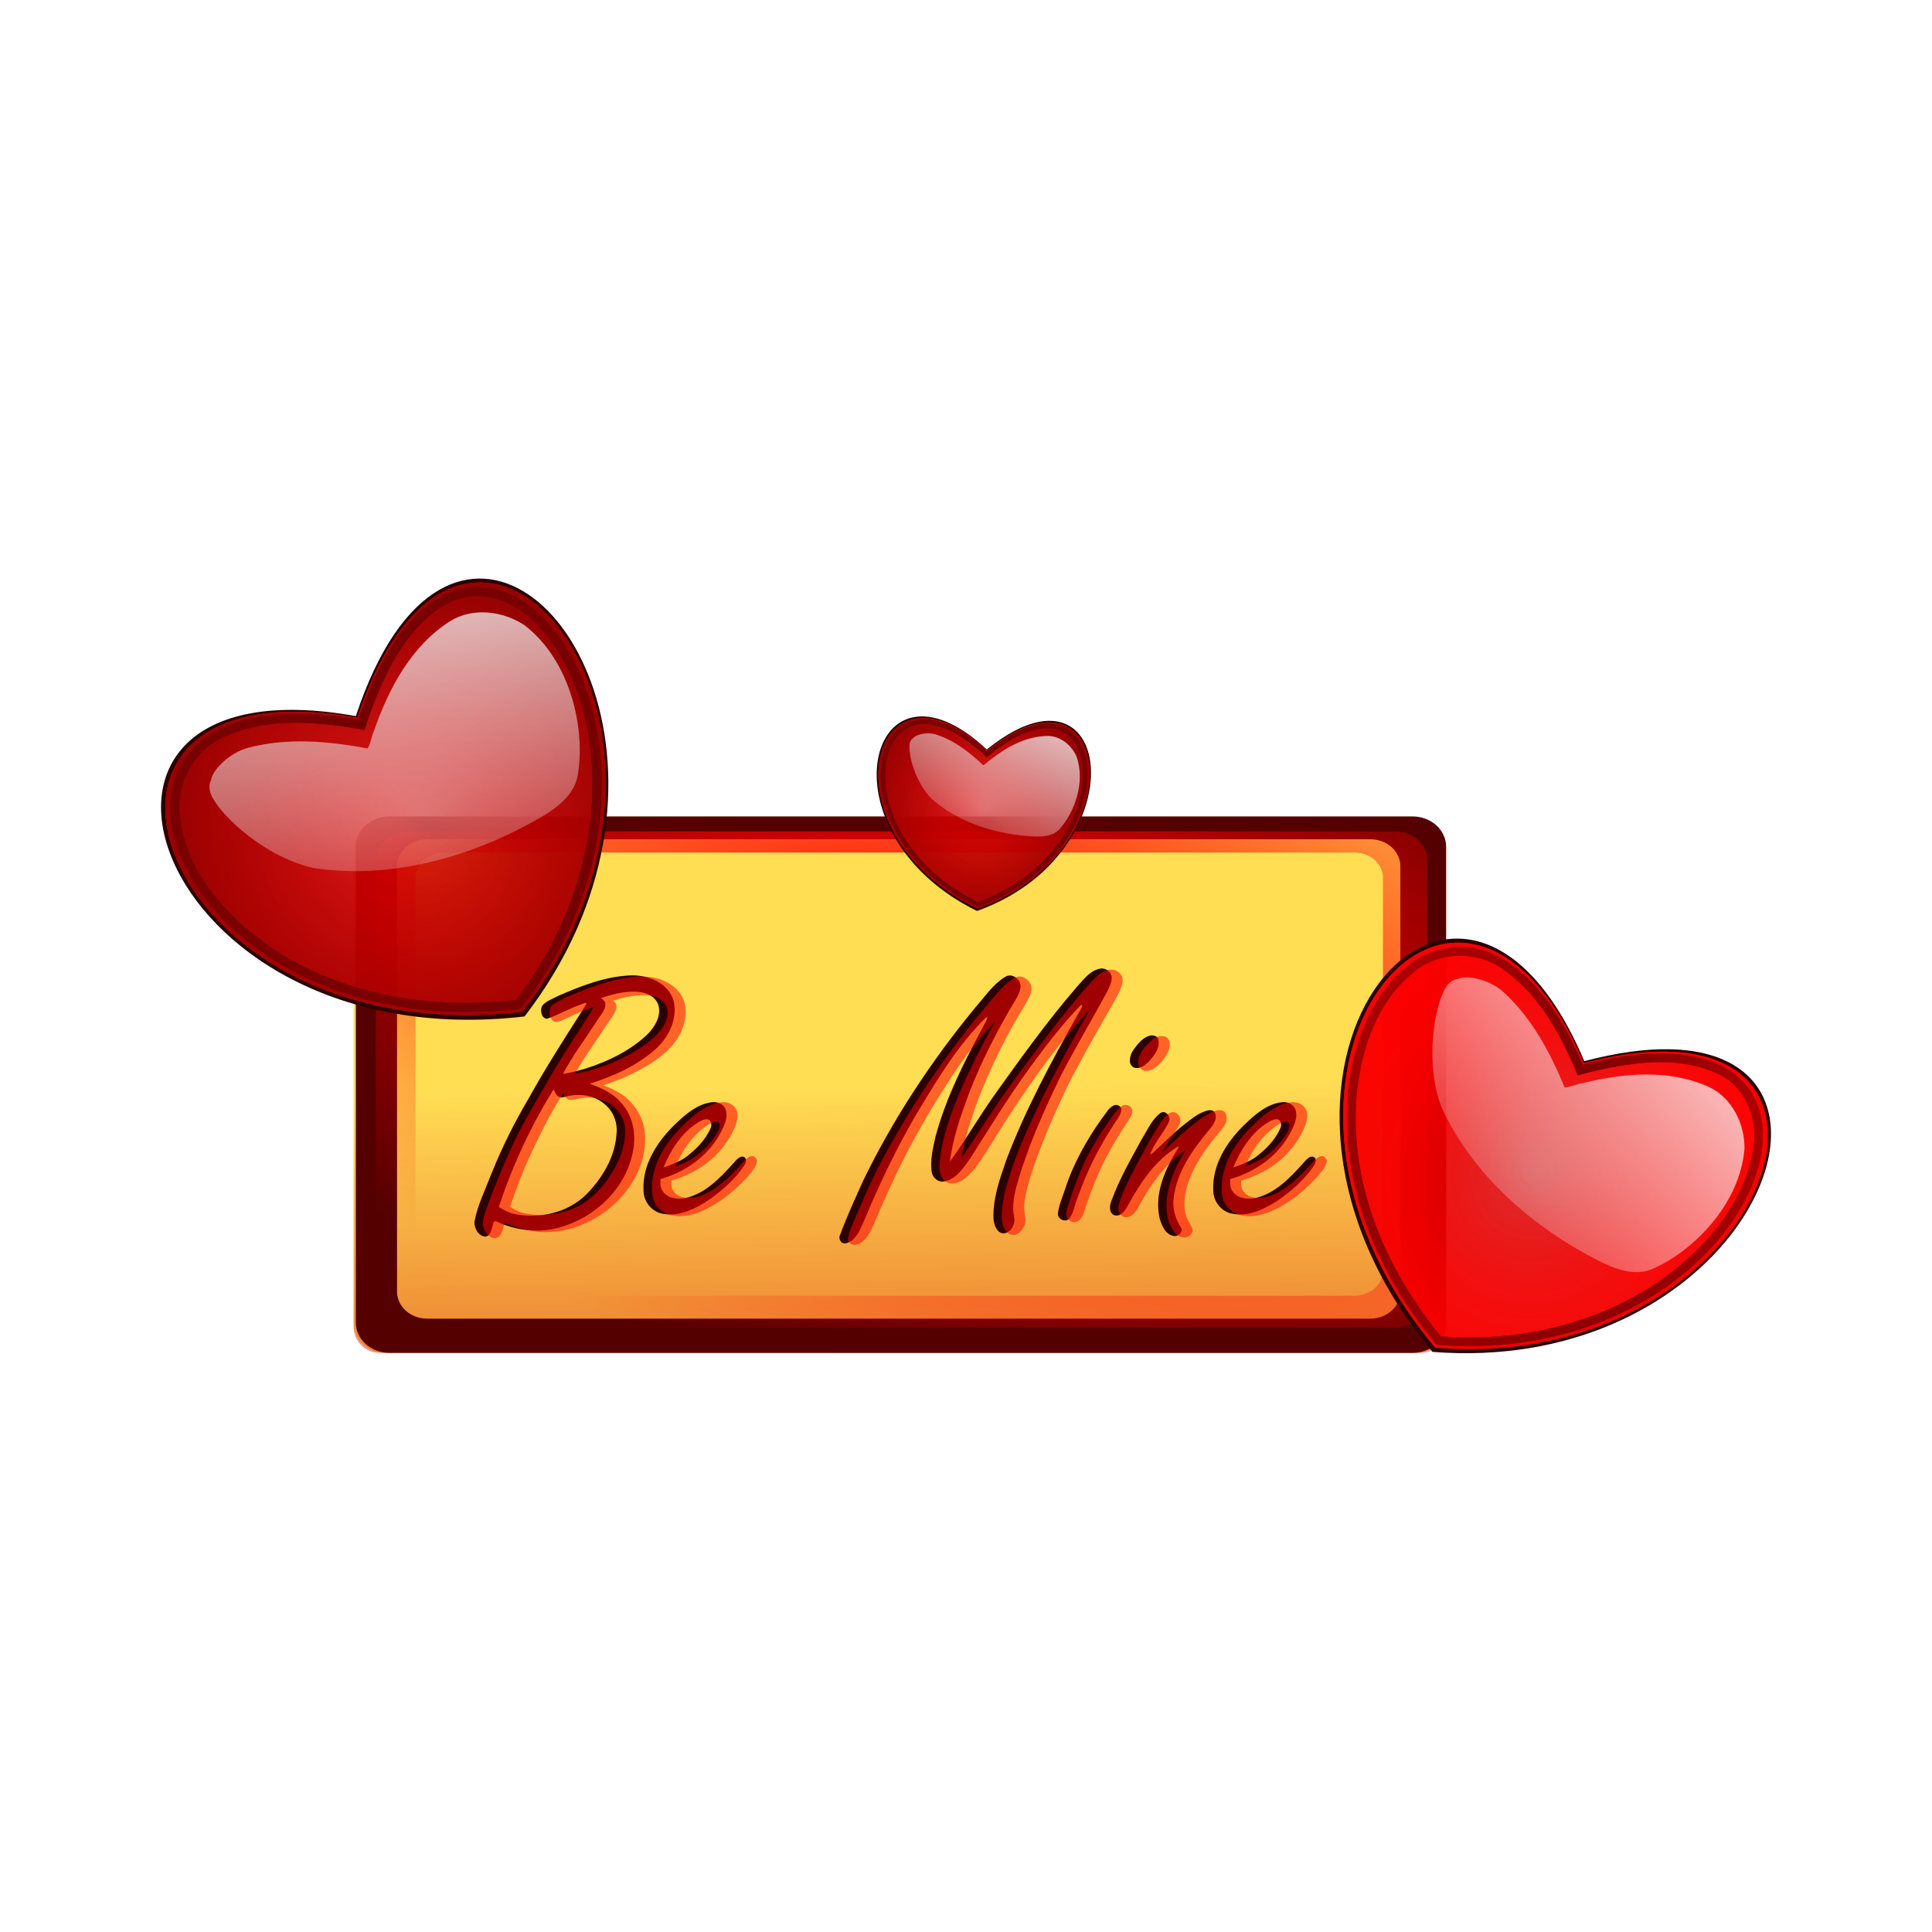 <svg:svg xmlns:dc="http://purl.org/dc/elements/1.1/" xmlns:ns1="http://www.w3.org/1999/xlink" xmlns:ns3="http://creativecommons.org/ns#" xmlns:rdf="http://www.w3.org/1999/02/22-rdf-syntax-ns#" xmlns:svg="http://www.w3.org/2000/svg" height="1573.061" id="svg2" version="1.1" viewBox="-97.695 -451.32 1573.061 1573.061" width="1573.061">
  <svg:defs id="defs4">
    <svg:filter color-interpolation-filters="sRGB" id="filter4170">
      <svg:feGaussianBlur id="feGaussianBlur4172" stdDeviation="2.036" />
    </svg:filter>
    <svg:filter color-interpolation-filters="sRGB" id="filter4002">
      <svg:feGaussianBlur id="feGaussianBlur4004" stdDeviation="6.109" />
    </svg:filter>
    <svg:linearGradient id="linearGradient3008">
      <svg:stop id="stop3010" offset="0" stop-color="#2b0000" stop-opacity="0" />
      <svg:stop id="stop3012" offset="1" stop-color="#2b0000" />
    </svg:linearGradient>
    <svg:filter color-interpolation-filters="sRGB" id="filter4065">
      <svg:feGaussianBlur id="feGaussianBlur4067" stdDeviation="3.982" />
    </svg:filter>
    <svg:linearGradient gradientTransform="matrix(1 0 0 .774 0 255.8)" gradientUnits="userSpaceOnUse" id="linearGradient4314" x1="-35.854" x2="-46.611" y1="1167.1" y2="582.67">
      <svg:stop id="stop3285" offset="0" stop-color="#d40000" />
      <svg:stop id="stop3287" offset="1" stop-color="#d40000" stop-opacity="0" />
    </svg:linearGradient>
    <svg:radialGradient cx="-400.85" cy="25.5" gradientTransform="matrix(1.746 .459 -.267 .756 810.92 693.3)" gradientUnits="userSpaceOnUse" id="radialGradient4316" r="872.12">
      <svg:stop id="stop3223" offset="0" stop-color="#f00" />
      <svg:stop id="stop3225" offset="1" stop-color="#f00" stop-opacity="0" />
    </svg:radialGradient>
    <svg:radialGradient cx="359.89" cy="379.15" gradientTransform="matrix(1.076 -.224 .242 1.163 -123.29 12.94)" gradientUnits="userSpaceOnUse" id="radialGradient4318" r="214.68">
      <svg:stop id="stop2992" offset="0" stop-color="#f00" stop-opacity="0" />
      <svg:stop id="stop2994" offset="1" stop-color="#f00" />
    </svg:radialGradient>
    <svg:radialGradient cx="343.53" cy="366.23" gradientTransform="matrix(.98 .051 -.066 1.28 29.181 -117.58)" gradientUnits="userSpaceOnUse" id="radialGradient4326" r="214.68" ns1:href="#linearGradient3008" />
    <svg:radialGradient cx="343.53" cy="366.23" gradientTransform="matrix(2.97 .202 -.119 1.752 -634.89 -342.67)" gradientUnits="userSpaceOnUse" id="radialGradient4328" r="214.68" ns1:href="#linearGradient3008" />
    <svg:linearGradient gradientTransform="translate(-8.033 18.112)" gradientUnits="userSpaceOnUse" id="linearGradient4330" x1="463.96" x2="281.42" y1="43.32" y2="493.33">
      <svg:stop id="stop3027" offset="0" stop-color="#f9f9f9" />
      <svg:stop id="stop3029" offset="1" stop-color="#f9f9f9" stop-opacity="0" />
    </svg:linearGradient>
  </svg:defs>
  <svg:g id="layer1" transform="translate(1619.8 -216.56)">
    <svg:g id="g4239" transform="matrix(.51 0 0 .51 -977.05 288.69)">
      <svg:path d="m-839.13 280.62h1647.8c26.716 0 48.223 21.508 48.223 48.223v756.43c0 26.716-21.508 48.223-48.223 48.223h-1647.8c-26.716 0-48.223-21.508-48.223-48.223v-756.43c0-26.716 21.508-48.223 48.223-48.223z" fill="#ffde54" id="rect3212" />
      <svg:path d="m-845.61 395.35h1660.8c23.122 0 41.736 18.614 41.736 41.736v654.67c0 23.122-18.614 41.736-41.736 41.736h-1660.8c-23.122 0-41.736-18.614-41.736-41.736v-654.67c0-23.122 18.614-41.736 41.736-41.736z" fill="url(#linearGradient4314)" id="rect3281" opacity=".44" />
      <svg:path d="m-829.99 277.04c-29.799 0-53.764 21.604-53.764 48.432v759.61c0 26.828 23.965 48.404 53.764 48.404h1633.1c29.799 0 53.764-21.576 53.764-48.404v-759.61c0-26.828-23.965-48.432-53.764-48.432h-1633.1zm60.064 36.443h1505.7c26.629 0 48.057 19.292 48.057 43.266v678.8c0 23.974-21.428 43.266-48.057 43.266h-1505.7c-26.629 0-48.057-19.292-48.057-43.266v-678.8c0-23.974 21.428-43.266 48.057-43.266z" fill="#500" id="rect3214" />
      <svg:path d="m-800.01 300.9c-28.732 0-51.839 19.979-51.839 44.788v702.46c0 24.81 23.107 44.762 51.839 44.762h1574.7c28.732 0 51.839-19.953 51.839-44.762v-702.46c0-24.81-23.107-44.788-51.839-44.788h-1574.7zm57.913 33.701h1451.8c25.675 0 46.336 17.84 46.336 40.011v627.74c0 22.17-20.661 40.011-46.336 40.011h-1451.8c-25.675 0-46.336-17.84-46.336-40.011v-627.74c0-22.17 20.661-40.011 46.336-40.011z" fill="url(#radialGradient4316)" id="path3219" />
      <svg:g id="layer1-0" transform="matrix(.866 -.5 .5 .866 -1450.4 -59.524)">
        <svg:g id="g4174">
          <svg:path d="m477.92 190.53c-33.68 0.17-76.52 18.72-126.78 63.22-246.79-207.23-330.75 181.8-3.81 321.97 253.97-104.05 262.73-385.86 130.59-385.19zm2.406 8.875c27.442-0.484 51.176 18.531 62.094 42.781 17.383 42.418 12.194 90.737-3.094 133-31.702 88.052-106.29 155.76-191.91 190.91-12.889-5.662-25.544-11.865-37.844-18.719-67.261-36.994-125.76-94.453-153.22-167.25-14.996-40.449-21.715-86.939-4.656-127.81 10.41-30.923 43.258-51.629 75.594-49.406 47.659 4.027 88.637 32.487 124.06 62.5 6.529-5.951 13.212-11.67 20.062-17.156 30.472-24.363 65.925-47.311 106.25-48.75 0.893-0.057 1.771-0.078 2.656-0.094z" fill="#2b0000" filter="url(#filter4170)" id="path4077" transform="matrix(1.696 0 0 1.708 -193.02 2.737)" />
          <svg:g id="g4024" transform="matrix(1.671 0 0 1.671 -182.47 16.505)">
            <svg:path d="m350.54 253.13c247.45-219.1 314.92 191.41-3.8 321.98-326.94-140.17-242.98-529.21 3.8-321.98z" fill="#2b0000" id="path4012" opacity=".5" />
            <svg:path d="m350.54 253.13c247.45-219.1 314.92 191.41-3.8 321.98-326.94-140.17-242.98-529.21 3.8-321.98z" fill="#f00" id="rect2985" opacity=".5" />
            <svg:path d="m350.54 253.13c247.45-219.1 314.92 191.41-3.8 321.98-326.94-140.17-242.98-529.21 3.8-321.98z" fill="url(#radialGradient4318)" id="path2988" opacity=".5" />
            <svg:path d="m350.54 253.13c247.45-219.1 314.92 191.41-3.8 321.98-326.94-140.17-242.98-529.21 3.8-321.98z" fill="url(#radialGradient4318)" id="path3000" opacity=".5" />
            <svg:path d="m477.92 190.53c-33.68 0.17-76.52 18.72-126.78 63.22-246.79-207.23-330.75 181.8-3.81 321.97 253.97-104.05 262.73-385.86 130.59-385.19zm2.406 8.875c27.442-0.484 51.176 18.531 62.094 42.781 17.383 42.418 12.194 90.737-3.094 133-31.702 88.052-106.29 155.76-191.91 190.91-12.889-5.662-25.544-11.865-37.844-18.719-67.261-36.994-125.76-94.453-153.22-167.25-14.996-40.449-21.715-86.939-4.656-127.81 10.41-30.923 43.258-51.629 75.594-49.406 47.659 4.027 88.637 32.487 124.06 62.5 6.529-5.951 13.212-11.67 20.062-17.156 30.472-24.363 65.925-47.311 106.25-48.75 0.893-0.057 1.771-0.078 2.656-0.094z" fill="#2b0000" filter="url(#filter4002)" id="path4010" transform="matrix(.979 0 0 .984 6.689 5.47)" />
            <svg:path d="m477.92 190.53c-33.68 0.17-76.52 18.72-126.78 63.22-246.79-207.23-330.75 181.8-3.81 321.97 253.97-104.05 262.73-385.86 130.59-385.19zm2.406 8.875c27.442-0.484 51.176 18.531 62.094 42.781 17.383 42.418 12.194 90.737-3.094 133-31.702 88.052-106.29 155.76-191.91 190.91-12.889-5.662-25.544-11.865-37.844-18.719-67.261-36.994-125.76-94.453-153.22-167.25-14.996-40.449-21.715-86.939-4.656-127.81 10.41-30.923 43.258-51.629 75.594-49.406 47.659 4.027 88.637 32.487 124.06 62.5 6.529-5.951 13.212-11.67 20.062-17.156 30.472-24.363 65.925-47.311 106.25-48.75 0.893-0.057 1.771-0.078 2.656-0.094z" fill="#2b0000" filter="url(#filter4002)" id="path3179" transform="matrix(.979 0 0 .984 6.689 5.47)" />
            <svg:path d="m350.54 253.13c247.45-219.1 314.92 191.41-3.8 321.98-326.94-140.17-242.98-529.21 3.8-321.98z" fill="url(#radialGradient4318)" id="path3002" opacity=".5" />
            <svg:path d="m477.92 190.53c-33.68 0.17-76.52 18.72-126.78 63.22-246.79-207.23-330.75 181.8-3.81 321.97 253.97-104.05 262.73-385.86 130.59-385.19zm2.406 8.875c27.442-0.484 51.176 18.531 62.094 42.781 17.383 42.418 12.194 90.737-3.094 133-31.702 88.052-106.29 155.76-191.91 190.91-12.889-5.662-25.544-11.865-37.844-18.719-67.261-36.994-125.76-94.453-153.22-167.25-14.996-40.449-21.715-86.939-4.656-127.81 10.41-30.923 43.258-51.629 75.594-49.406 47.659 4.027 88.637 32.487 124.06 62.5 6.529-5.951 13.212-11.67 20.062-17.156 30.472-24.363 65.925-47.311 106.25-48.75 0.893-0.057 1.771-0.078 2.656-0.094z" fill="#2b0000" filter="url(#filter4002)" id="path4008" transform="matrix(.979 0 0 .984 6.689 5.47)" />
            <svg:path d="m350.54 253.13c247.45-219.1 314.92 191.41-3.8 321.98-326.94-140.17-242.98-529.21 3.8-321.98z" fill="url(#radialGradient4318)" id="path3004" opacity=".5" />
            <svg:path d="m350.54 253.13c247.45-219.1 314.92 191.41-3.8 321.98-326.94-140.17-242.98-529.21 3.8-321.98z" fill="url(#radialGradient4326)" id="path3006" opacity=".5" />
            <svg:path d="m350.54 253.13c247.45-219.1 314.92 191.41-3.8 321.98-326.94-140.17-242.98-529.21 3.8-321.98z" fill="url(#radialGradient4328)" id="path3016" opacity=".5" />
            <svg:path d="m350.54 253.13c247.45-219.1 314.92 191.41-3.8 321.98-326.94-140.17-242.98-529.21 3.8-321.98z" fill="#f00" id="path4016" opacity=".22" />
            <svg:path d="m473.28 217.58c-43.614 1.955-82.563 26.165-114.74 54.018-5.188 3.469-8.791 9.109-14.167 11.951-28.703-24.73-60.874-47.243-97.902-57.514-18.731-5.346-41.448 1.593-46.662 8.763-2.737 1.887-6.433 5.435-7.126 13.078-1.967 21.673 14.979 76.814 50.068 108.92 59.388 47.237 136.84 66.371 211.75 66.453 22.239-0.139 40.987-3.912 52.337-18.897 27.236-34.048 47.362-96.149 26.319-147.71-11.064-22.304-34.15-39.896-59.875-39.062z" fill="url(#linearGradient4330)" id="path3020" />
          </svg:g>
        </svg:g>
      </svg:g>
      <svg:g id="g3233" transform="matrix(.849 .431 -.431 .849 923.71 124.02)">
        <svg:g id="g3235">
          <svg:path d="m477.92 190.53c-33.68 0.17-76.52 18.72-126.78 63.22-246.79-207.23-330.75 181.8-3.81 321.97 253.97-104.05 262.73-385.86 130.59-385.19zm2.406 8.875c27.442-0.484 51.176 18.531 62.094 42.781 17.383 42.418 12.194 90.737-3.094 133-31.702 88.052-106.29 155.76-191.91 190.91-12.889-5.662-25.544-11.865-37.844-18.719-67.261-36.994-125.76-94.453-153.22-167.25-14.996-40.449-21.715-86.939-4.656-127.81 10.41-30.923 43.258-51.629 75.594-49.406 47.659 4.027 88.637 32.487 124.06 62.5 6.529-5.951 13.212-11.67 20.062-17.156 30.472-24.363 65.925-47.311 106.25-48.75 0.893-0.057 1.771-0.078 2.656-0.094z" fill="#2b0000" filter="url(#filter4170)" id="path3237" transform="matrix(1.696 0 0 1.708 -193.02 2.737)" />
          <svg:g id="g3239" transform="matrix(1.671 0 0 1.671 -182.47 16.505)">
            <svg:path d="m350.54 253.13c247.45-219.1 314.92 191.41-3.8 321.98-326.94-140.17-242.98-529.21 3.8-321.98z" fill="#2b0000" id="path3241" opacity=".5" />
            <svg:path d="m350.54 253.13c247.45-219.1 314.92 191.41-3.8 321.98-326.94-140.17-242.98-529.21 3.8-321.98z" fill="#f00" id="path3243" opacity=".5" />
            <svg:path d="m350.54 253.13c247.45-219.1 314.92 191.41-3.8 321.98-326.94-140.17-242.98-529.21 3.8-321.98z" fill="url(#radialGradient4318)" id="path3245" opacity=".5" />
            <svg:path d="m350.54 253.13c247.45-219.1 314.92 191.41-3.8 321.98-326.94-140.17-242.98-529.21 3.8-321.98z" fill="url(#radialGradient4318)" id="path3247" opacity=".5" />
            <svg:path d="m477.92 190.53c-33.68 0.17-76.52 18.72-126.78 63.22-246.79-207.23-330.75 181.8-3.81 321.97 253.97-104.05 262.73-385.86 130.59-385.19zm2.406 8.875c27.442-0.484 51.176 18.531 62.094 42.781 17.383 42.418 12.194 90.737-3.094 133-31.702 88.052-106.29 155.76-191.91 190.91-12.889-5.662-25.544-11.865-37.844-18.719-67.261-36.994-125.76-94.453-153.22-167.25-14.996-40.449-21.715-86.939-4.656-127.81 10.41-30.923 43.258-51.629 75.594-49.406 47.659 4.027 88.637 32.487 124.06 62.5 6.529-5.951 13.212-11.67 20.062-17.156 30.472-24.363 65.925-47.311 106.25-48.75 0.893-0.057 1.771-0.078 2.656-0.094z" fill="#2b0000" filter="url(#filter4002)" id="path3249" transform="matrix(.979 0 0 .984 6.689 5.47)" />
            <svg:path d="m477.92 190.53c-33.68 0.17-76.52 18.72-126.78 63.22-246.79-207.23-330.75 181.8-3.81 321.97 253.97-104.05 262.73-385.86 130.59-385.19zm2.406 8.875c27.442-0.484 51.176 18.531 62.094 42.781 17.383 42.418 12.194 90.737-3.094 133-31.702 88.052-106.29 155.76-191.91 190.91-12.889-5.662-25.544-11.865-37.844-18.719-67.261-36.994-125.76-94.453-153.22-167.25-14.996-40.449-21.715-86.939-4.656-127.81 10.41-30.923 43.258-51.629 75.594-49.406 47.659 4.027 88.637 32.487 124.06 62.5 6.529-5.951 13.212-11.67 20.062-17.156 30.472-24.363 65.925-47.311 106.25-48.75 0.893-0.057 1.771-0.078 2.656-0.094z" fill="#2b0000" filter="url(#filter4002)" id="path3251" transform="matrix(.979 0 0 .984 6.689 5.47)" />
            <svg:path d="m350.54 253.13c247.45-219.1 314.92 191.41-3.8 321.98-326.94-140.17-242.98-529.21 3.8-321.98z" fill="url(#radialGradient4318)" id="path3253" opacity=".5" />
            <svg:path d="m477.92 190.53c-33.68 0.17-76.52 18.72-126.78 63.22-246.79-207.23-330.75 181.8-3.81 321.97 253.97-104.05 262.73-385.86 130.59-385.19zm2.406 8.875c27.442-0.484 51.176 18.531 62.094 42.781 17.383 42.418 12.194 90.737-3.094 133-31.702 88.052-106.29 155.76-191.91 190.91-12.889-5.662-25.544-11.865-37.844-18.719-67.261-36.994-125.76-94.453-153.22-167.25-14.996-40.449-21.715-86.939-4.656-127.81 10.41-30.923 43.258-51.629 75.594-49.406 47.659 4.027 88.637 32.487 124.06 62.5 6.529-5.951 13.212-11.67 20.062-17.156 30.472-24.363 65.925-47.311 106.25-48.75 0.893-0.057 1.771-0.078 2.656-0.094z" fill="#2b0000" filter="url(#filter4002)" id="path3255" transform="matrix(.979 0 0 .984 6.689 5.47)" />
            <svg:path d="m350.54 253.13c247.45-219.1 314.92 191.41-3.8 321.98-326.94-140.17-242.98-529.21 3.8-321.98z" fill="url(#radialGradient4318)" id="path3257" opacity=".5" />
            <svg:path d="m350.54 253.13c247.45-219.1 314.92 191.41-3.8 321.98-326.94-140.17-242.98-529.21 3.8-321.98z" fill="url(#radialGradient4326)" id="path3259" opacity=".5" />
            <svg:path d="m350.54 253.13c247.45-219.1 314.92 191.41-3.8 321.98-326.94-140.17-242.98-529.21 3.8-321.98z" fill="url(#radialGradient4328)" id="path3261" opacity=".5" />
            <svg:path d="m350.54 253.13c247.45-219.1 314.92 191.41-3.8 321.98-326.94-140.17-242.98-529.21 3.8-321.98z" fill="#f00" id="path3263" opacity=".22" />
            <svg:path d="m473.28 217.58c-43.614 1.955-82.563 26.165-114.74 54.018-5.188 3.469-8.791 9.109-14.167 11.951-28.703-24.73-60.874-47.243-97.902-57.514-18.731-5.346-41.448 1.593-46.662 8.763-2.737 1.887-6.433 5.435-7.126 13.078-1.967 21.673 14.979 76.814 50.068 108.92 59.388 47.237 136.84 66.371 211.75 66.453 22.239-0.139 40.987-3.912 52.337-18.897 27.236-34.048 47.362-96.149 26.319-147.71-11.064-22.304-34.15-39.896-59.875-39.062z" fill="url(#linearGradient4330)" id="path3265" />
          </svg:g>
        </svg:g>
      </svg:g>
      <svg:path d="m323.47 450.69c-15.362 1.971-25.044 16.189-34.88 26.723-41.662 48.393-79.156 100.53-116.32 152.67-21.975 30.931-41.053 64.055-63.363 94.795 3.987-33.413 15.348-65.35 26.965-96.743 18.233-46.749 41.282-91.993 67.348-134.88 4.204-7.846 9.661-18.616 2.406-26.469-4.204-5.81-12.388-8.286-18.562-4.062-17.064 10.408-28.31 27.722-41.377 42.409-62.315 75.49-116.91 158.05-159.78 246.25-11.522 25.717-23.428 51.267-33.062 77.781-2.981 5.342 1.406 13.319 7.875 11.812 13.247-2.528 19.268-16.64 24.312-27.562 23.62-56.74 49.894-112.36 81.635-164.99 27.088-44.8 54.85-90.08 92.29-127.06 6.532-5.274 0.432 5.9-1.396 8.86-27.462 51.034-54.254 103.25-69.224 159.4-3.689 16.252-7.731 33.156-5.438 49.906 1.263 8.665 9.611 15.494 18.469 13.469 17.027-3.583 27.093-19.902 36.665-33.085 27.328-43.335 54.252-87.208 84.526-128.69 22.184-30.434 45.186-60.54 71.343-87.661 7.109-4.943-1.083 8.164-2.833 11.241-37.736 67.456-74.826 135.6-102.18 208.01-9.408 27.04-19.377 55.052-18.151 84.061 0.738 8.083 4.641 19.552 14.219 20.094 10.251-0.842 17.115-12.858 15.188-22.5-3.591-16.532 0.104-33.241 4.559-49.179 14.85-51.567 36.815-100.84 60.127-149.07 21.318-42.252 45.938-82.768 68.301-124.47 3.32-7.736 8.89-17.965 2.669-25.657-3.082-3.626-7.565-5.746-12.344-5.406zm-669.25 9.844c-35.751 1.619-69.498 15.02-101.9 29.068-7.69 4.23-17.101 6.984-22.658 14.088-3.303 6.27-1.393 17.75 6.844 18.438 19.056-6.508 36.596-17.443 56.164-22.968 0.053 2.22-4.69 8.319-6.54 12.062-25.844 40.384-51.607 80.712-74.932 122.65-20.598 34.845-38.684 71.021-53.741 108.59-8.541 22.361-19.566 44.342-23.983 67.76-0.595 9.053 5.474 20.678 15.438 21.281 7.88-0.892 8.645-10.783 10.787-16.752 0.483-6.34 3.865-5.957 8.511-3.176 26.577 11.537 57.287 14.98 85.483 7.084 50.926-13.679 95.187-55.664 104.94-108.41 4.441-22.788 0.849-48.065-14.625-66.188-11.543-15.226-29.312-23.699-47.031-29.688 33.812-10.592 67.3-25.487 94.031-49.375 18.444-16.649 31.086-42.58 25.5-67.75-7.074-26.384-37.085-37.965-62.281-36.719zm4.031 23.031c13.835-0.683 30.375 3.794 36.062 17.781 5.366 15.868-4.292 32.116-15.281 43-24.387 23.148-55.569 38.22-87.385 48.385-10.613 3.284-21.454 5.746-32.396 7.677 14.015-26.889 32.682-51.026 48.908-76.652 4.594-7.459 12.67-14.936 11.092-24.441-0.958-3.029-3.724-4.721-6.031-6.656 14.526-4.954 29.601-8.842 45.031-9.094zm736.62 62.156c-11.284 1.537-18.995 11.834-25.312 20.375-4.687 6.898-8.862 19.267-0.188 24.906 8.974 3.963 17.777-3.535 23.469-9.719 7.321-8.292 15.732-19.805 11.375-31.344-1.702-3.415-5.829-4.384-9.344-4.219zm-847.5 79.656c1.864 5.343 6.993 10.099 12.969 7.938 18.269-5.187 39.524-4.233 54.969 7.656 14.356 9.878 22.011 27.661 19.933 44.966-2.222 32.903-20.295 62.722-42.964 85.69-26.503 26.183-66.976 35.376-103.06 27.562-7.666-1.765-14.459-5.88-21.188-9.812 18.202-55.061 42.353-108.22 72.188-157.84 2.166-1.334 5.672-13.56 7.156-6.156zm225.03 15.125c-22.459 1.865-40.236 18.231-55.676 33.145-24.337 24.028-44.968 56.492-43.105 92.199-0.107 15.345 10.901 29.67 26.031 32.969 25.119 5.268 49.544-7.694 69.653-21.431 17.829-13.061 34.936-28.155 47.16-46.6 2.722-3.726 4.664-10.493-0.844-12.781-6.963-1.295-11.594 6.773-15.906 11-18.143 20.009-38.554 41.088-65.625 47.531-12.667 2.942-29.237 0.459-34.969-12.719-1.973-4.391-1.463-9.384-1.5-14.094 34.644-9.654 66.616-31.74 84.219-63.469 5.808-10.747 13.007-24.171 7.969-36.5-3.204-6.291-10.455-9.817-17.406-9.25zm809.28 0c-22.351 1.832-40.264 18.214-55.671 33.15-24.423 24.119-44.921 56.449-43.111 92.194-0.076 14.961 10.381 29.06 25 32.688 24.278 5.791 48.276-6.261 68.014-19.314 18.464-12.832 35.644-28.302 48.705-46.561 2.768-4.021 6.493-11.129 0.906-14.375-6.343-2.304-11.246 5.224-15.155 9.135-17.94 20.126-38.189 41.187-64.782 48.615-12.956 3.508-30.368 1.862-36.875-11.531-2.3-4.579-1.806-9.821-1.812-14.781 34.225-9.596 65.704-30.995 83.5-62.25 6.168-11.1 13.607-24.631 8.875-37.406-3.182-6.512-10.49-10.118-17.594-9.562zm-237.97 4.031c-9.184 2.296-13.32 12.488-19.051 19.132-21.909 30.992-40.713 64.505-52.423 100.85-3.596 11.678-9.292 23.116-10.057 35.423 0.865 7.491 10.984 11.838 16.219 5.812 6.926-8.798 7.626-20.735 12.256-30.733 12.162-34.964 28.624-68.199 48.779-99.241 4.239-8.159 12.012-15.089 12.996-24.589-0.482-4.04-4.489-7.378-8.719-6.656zm133.59 7.406c-14.357 2.324-25.932 12.995-37.112 21.421-15.512 12.312-29.22 26.801-43.982 39.886-5.637 4.819 0.129-5.936 1.563-8.37 6.351-12.582 15.928-23.198 21.906-35.906 4.024-6.747-4.161-17.985-11.594-13.156-12.171 8.823-18.212 23.567-26.026 35.901-15.732 28.912-32.548 57.827-43.754 88.737-2.866 6.64-4.005 17.182 4.061 20.706 9.807 2.781 16.152-8.01 19.985-15.266 17.348-31.485 38.46-63.288 70.021-81.997 4.366-2.428-3.103 7.114-4.255 9.826-15.928 27.274-28.858 59.961-21.406 91.938 3.064 10.502 8.955 24.535 21.656 25.062 5.988-0.014 12.269-6.979 8.281-12.688-7.902-12.252-12.104-27.014-9.969-41.719 4.357-36.339 26.214-67.329 48.974-94.812 6.12-6.944 14.305-17.174 9.057-26.719-1.623-2.368-4.712-2.966-7.406-2.844zm-714.3 12.9c6.595-0.58 8.265 7.525 6.031 12.344-7.514 17.296-21.356 31.229-36.344 42.219-9.492 6.201-19.993 10.375-30.75 13.844 11.297-26.635 28.03-53.189 54.406-66.812 2.114-0.909 4.325-1.559 6.656-1.594zm809.28 0c6.605-0.59 8.263 7.519 6.031 12.344-7.46 17.279-21.335 31.16-36.281 42.188-9.472 6.192-20.03 10.414-30.812 13.875 11.33-26.623 28.06-53.232 54.406-66.812 2.127-0.884 4.322-1.573 6.656-1.594z" fill="#2b0000" filter="url(#filter4065)" id="text3229" transform="matrix(1.124 0 0 1.124 -57.618 13.268)" />
      <svg:g fill="#f00" id="text3293" opacity=".55" transform="scale(1.004 .996)">
        <svg:path d="m-486.97 709.09c18.676 6.755 32.782 15.199 42.319 25.332 16.291 17.087 24.437 36.954 24.437 59.604-0 27.219-8.245 53.047-24.735 77.485-15.497 22.451-35.266 40.232-59.306 53.345-24.239 13.113-49.173 19.669-74.803 19.669-19.868 0-41.325-5.066-64.372-15.199-1.788 5.364-2.881 8.941-3.278 10.729-2.583 9.338-6.656 14.007-12.219 14.007-5.762-0-10.729-3.278-14.901-9.835-2.98-4.57-4.47-9.239-4.47-14.007 0-6.954 4.371-21.557 13.113-43.809 17.881-45.696 33.577-81.557 47.087-107.58 8.344-16.093 25.629-46.689 51.855-91.79 11.523-19.47 28.113-45.994 49.769-79.571 5.165-7.947 10.132-15.993 14.901-24.139-9.934 3.179-22.351 8.345-37.252 15.497-12.716 5.961-20.166 8.941-22.351 8.941-2.98 0-5.563-1.49-7.748-4.47-2.186-2.98-3.278-6.457-3.278-10.431-0-6.159 2.086-10.629 6.258-13.411 7.55-5.364 21.06-12.02 40.53-19.967 40.729-16.49 73.61-24.735 98.644-24.736 21.06 0 38.146 5.265 51.259 15.795 13.112 10.53 19.669 23.742 19.669 39.636-0 32.782-18.974 61.094-56.921 84.935-22.848 14.305-47.584 25.63-74.206 33.974zm-44.703-18.477c33.775-6.159 65.564-18.179 95.366-36.06 34.57-20.861 51.855-41.623 51.855-62.286-0-9.536-4.57-16.987-13.709-22.351-5.961-3.576-14.305-5.364-25.034-5.364-6.954 0-14.404 0.745-22.351 2.235-7.947 1.49-16.391 3.726-25.332 6.705 3.377 2.583 5.066 5.762 5.066 9.537-0 5.166-3.278 12.12-9.835 20.861-2.186 2.981-6.159 8.841-11.921 17.583-2.186 3.775-8.841 13.808-19.967 30.1-10.927 16.093-18.974 29.107-24.139 39.04zm-103.41 213.38c6.755 3.974 11.722 6.556 14.901 7.748 8.543 3.378 19.868 5.066 33.974 5.066 42.318 0 76.193-16.788 101.62-50.365 21.656-28.411 32.484-56.325 32.484-83.743-0-18.676-8.245-33.477-24.735-44.405-9.735-6.357-21.159-9.536-34.272-9.537-4.967 0-12.318 1.093-22.053 3.278-1.788 0.398-3.576 0.596-5.364 0.596-4.768 0-8.742-3.477-11.921-10.431-15.894 24.239-33.775 58.114-53.643 101.62-10.133 22.252-20.464 48.974-30.994 80.167z" id="path4302" />
        <svg:path d="m-378.49 861.97v5.364c0 4.371 1.093 8.146 3.278 11.325 4.967 7.351 13.113 11.027 24.437 11.027 24.835 0 53.544-19.073 86.127-57.219 5.762-6.556 10.629-9.835 14.603-9.835 2.185 0 4.172 1.093 5.96 3.278 1.192 1.59 1.788 3.08 1.788 4.47-0 7.749-9.537 20.861-28.61 39.338-14.901 14.504-30.795 26.325-47.683 35.464-16.888 9.139-32.583 13.709-47.087 13.709-14.901 0-26.623-5.166-35.166-15.497-5.762-7.152-8.643-16.888-8.643-29.206 0-33.577 15.795-66.458 47.385-98.644 25.63-26.225 47.981-39.338 67.054-39.338 5.166 0 9.835 1.59 14.007 4.768 5.165 4.172 7.748 9.636 7.748 16.391-0 10.53-4.868 23.444-14.603 38.742-20.067 31.789-50.266 53.743-90.597 65.862zm6.556-23.245c13.907-4.768 24.835-10.132 32.782-16.093 13.907-10.729 24.934-22.848 33.08-36.358 2.98-4.768 4.47-9.04 4.47-12.815-0-3.973-1.887-5.96-5.662-5.96-5.166 0-12.517 3.874-22.053 11.623-17.086 13.709-31.292 33.577-42.617 59.604z" id="path4304" />
        <svg:path d="m82.54 826.21c6.358-9.338 21.06-31.788 44.107-67.352 19.669-30.398 51.06-74.206 94.174-131.43 25.033-33.179 47.683-60.994 67.948-83.445 12.119-13.51 22.848-20.265 32.186-20.265 5.364 0 9.834 1.888 13.411 5.662 3.179 2.981 4.768 6.755 4.768 11.325-0 6.755-4.073 17.385-12.219 31.888-1.59 2.981-9.736 17.385-24.437 43.213-26.226 46.491-44.008 79.67-53.345 99.538-25.63 54.438-44.405 100.83-56.325 139.17-6.954 22.848-10.431 39.636-10.431 50.365-0 2.384 0.198 4.868 0.596 7.45 0.993 7.748 1.49 12.318 1.49 13.709-0 5.762-2.186 11.126-6.556 16.093-3.775 4.57-8.047 6.854-12.815 6.854-5.563 0-10.133-3.278-13.709-9.835-2.98-4.967-4.471-11.921-4.47-20.861-0-56.226 46.888-166.69 140.66-331.4-49.074 52.451-103.41 127.55-163.02 225.3-13.113 21.259-23.941 35.663-32.484 43.213-8.345 7.351-16.292 11.027-23.841 11.027-7.55 0-13.113-3.278-16.689-9.835-2.384-4.371-3.576-9.437-3.576-15.199-0-49.67 29.504-127.85 88.511-234.54-20.067 20.464-39.339 44.206-57.815 71.226-33.577 49.869-63.577 101.03-90.001 153.48-12.517 25.232-27.716 58.908-45.597 101.03-8.941 21.457-19.272 32.186-30.994 32.186-2.98-0-5.464-1.291-7.45-3.874-1.589-1.788-2.384-3.974-2.384-6.556 0-3.775 3.676-14.106 11.027-30.994 15.696-37.153 27.716-63.875 36.06-80.167 42.716-83.246 93.28-161.53 151.69-234.84 24.437-30.596 41.325-50.464 50.663-59.604 9.735-9.338 17.782-14.006 24.139-14.007 3.973 0 7.848 1.788 11.623 5.364 4.569 4.173 6.854 8.941 6.854 14.305-0 5.961-4.173 15.795-12.517 29.504-23.842 38.941-45.796 82.651-65.862 131.13-17.285 43.71-28.411 80.763-33.378 111.16z" id="path4306" />
        <svg:path d="m343.9 740.68c3.377 0 6.159 1.292 8.345 3.874 1.589 2.186 2.384 4.371 2.384 6.556-0 3.576-2.881 9.537-8.643 17.881-20.663 31.987-35.365 58.312-44.107 78.975-9.338 21.259-17.583 43.113-24.735 65.564-3.179 9.934-8.146 14.901-14.901 14.901-3.974 0-7.152-1.589-9.537-4.768-2.185-2.583-3.278-5.364-3.278-8.345 0-5.96 6.358-25.828 19.073-59.604 9.934-26.623 26.027-56.027 48.279-88.213 7.152-10.53 12.517-17.583 16.093-21.159 3.576-3.775 7.252-5.662 11.027-5.662zm56.623-110.56c8.94 0 13.411 4.57 13.411 13.709-0 8.345-4.371 17.583-13.113 27.716-8.345 9.736-16.391 14.603-24.139 14.603-3.775 0-6.854-1.391-9.239-4.172-2.384-2.583-3.576-5.761-3.576-9.537-0-9.536 5.265-19.669 15.795-30.398 7.748-7.947 14.702-11.92 20.861-11.921z" id="path4308" />
        <svg:path d="m402.02 816.97c2.583-2.384 5.066-4.768 7.45-7.152 41.524-40.53 69.339-60.795 83.445-60.796 7.748 0 11.623 4.272 11.623 12.815-0 5.96-3.477 13.014-10.431 21.159-37.948 44.305-56.922 83.346-56.921 117.12-0 10.927 2.98 21.358 8.941 31.292 2.781 4.57 4.172 8.146 4.172 10.729-0 2.384-1.192 4.669-3.576 6.854-2.583 2.781-5.662 4.172-9.239 4.172-8.146-0-15-5.166-20.563-15.497-5.364-9.735-8.046-21.557-8.046-35.464-0-26.822 10.133-56.524 30.398-89.107-27.02 17.285-52.153 47.882-75.399 91.79-5.96 10.53-12.318 15.795-19.073 15.795-3.377 0-6.159-1.192-8.345-3.576-2.781-2.781-4.172-6.358-4.172-10.729 0-10.729 12.219-38.842 36.656-84.339 13.113-24.636 23.444-42.517 30.994-53.643 7.55-10.927 14.007-16.391 19.371-16.391 2.583 0 5.066 1.192 7.45 3.576 2.781 2.782 4.172 5.96 4.172 9.537-0 4.371-2.881 10.629-8.643 18.775-8.345 12.12-15.1 23.146-20.265 33.08z" id="path4310" />
        <svg:path d="m527.48 861.97v5.364c-0 4.371 1.093 8.146 3.278 11.325 4.967 7.351 13.113 11.027 24.437 11.027 24.835 0 53.544-19.073 86.127-57.219 5.762-6.556 10.629-9.835 14.603-9.835 2.185 0 4.172 1.093 5.96 3.278 1.192 1.59 1.788 3.08 1.788 4.47-0 7.749-9.537 20.861-28.61 39.338-14.901 14.504-30.795 26.325-47.683 35.464-16.888 9.139-32.583 13.709-47.087 13.709-14.901 0-26.623-5.166-35.166-15.497-5.762-7.152-8.643-16.888-8.643-29.206 0-33.577 15.795-66.458 47.385-98.644 25.63-26.225 47.981-39.338 67.054-39.338 5.166 0 9.835 1.59 14.007 4.768 5.165 4.172 7.748 9.636 7.748 16.391-0 10.53-4.868 23.444-14.603 38.742-20.067 31.789-50.266 53.743-90.597 65.862zm6.556-23.245c13.907-4.768 24.835-10.132 32.782-16.093 13.907-10.729 24.934-22.848 33.08-36.358 2.98-4.768 4.47-9.04 4.47-12.815-0-3.973-1.887-5.96-5.662-5.96-5.166 0-12.517 3.874-22.053 11.623-17.086 13.709-31.292 33.577-42.617 59.604z" id="path4312" />
      </svg:g>
      <svg:g id="g4143" transform="matrix(.469 .023 -.023 .469 -55.148 -43.631)">
        <svg:g id="g4145">
          <svg:path d="m477.92 190.53c-33.68 0.17-76.52 18.72-126.78 63.22-246.79-207.23-330.75 181.8-3.81 321.97 253.97-104.05 262.73-385.86 130.59-385.19zm2.406 8.875c27.442-0.484 51.176 18.531 62.094 42.781 17.383 42.418 12.194 90.737-3.094 133-31.702 88.052-106.29 155.76-191.91 190.91-12.889-5.662-25.544-11.865-37.844-18.719-67.261-36.994-125.76-94.453-153.22-167.25-14.996-40.449-21.715-86.939-4.656-127.81 10.41-30.923 43.258-51.629 75.594-49.406 47.659 4.027 88.637 32.487 124.06 62.5 6.529-5.951 13.212-11.67 20.062-17.156 30.472-24.363 65.925-47.311 106.25-48.75 0.893-0.057 1.771-0.078 2.656-0.094z" fill="#2b0000" filter="url(#filter4170)" id="path4147" transform="matrix(1.696 0 0 1.708 -193.02 2.737)" />
          <svg:g id="g4149" transform="matrix(1.671 0 0 1.671 -182.47 16.505)">
            <svg:path d="m350.54 253.13c247.45-219.1 314.92 191.41-3.8 321.98-326.94-140.17-242.98-529.21 3.8-321.98z" fill="#2b0000" id="path4151" opacity=".5" />
            <svg:path d="m350.54 253.13c247.45-219.1 314.92 191.41-3.8 321.98-326.94-140.17-242.98-529.21 3.8-321.98z" fill="#f00" id="path4153" opacity=".5" />
            <svg:path d="m350.54 253.13c247.45-219.1 314.92 191.41-3.8 321.98-326.94-140.17-242.98-529.21 3.8-321.98z" fill="url(#radialGradient4318)" id="path4155" opacity=".5" />
            <svg:path d="m350.54 253.13c247.45-219.1 314.92 191.41-3.8 321.98-326.94-140.17-242.98-529.21 3.8-321.98z" fill="url(#radialGradient4318)" id="path4157" opacity=".5" />
            <svg:path d="m477.92 190.53c-33.68 0.17-76.52 18.72-126.78 63.22-246.79-207.23-330.75 181.8-3.81 321.97 253.97-104.05 262.73-385.86 130.59-385.19zm2.406 8.875c27.442-0.484 51.176 18.531 62.094 42.781 17.383 42.418 12.194 90.737-3.094 133-31.702 88.052-106.29 155.76-191.91 190.91-12.889-5.662-25.544-11.865-37.844-18.719-67.261-36.994-125.76-94.453-153.22-167.25-14.996-40.449-21.715-86.939-4.656-127.81 10.41-30.923 43.258-51.629 75.594-49.406 47.659 4.027 88.637 32.487 124.06 62.5 6.529-5.951 13.212-11.67 20.062-17.156 30.472-24.363 65.925-47.311 106.25-48.75 0.893-0.057 1.771-0.078 2.656-0.094z" fill="#2b0000" filter="url(#filter4002)" id="path4159" transform="matrix(.979 0 0 .984 6.689 5.47)" />
            <svg:path d="m477.92 190.53c-33.68 0.17-76.52 18.72-126.78 63.22-246.79-207.23-330.75 181.8-3.81 321.97 253.97-104.05 262.73-385.86 130.59-385.19zm2.406 8.875c27.442-0.484 51.176 18.531 62.094 42.781 17.383 42.418 12.194 90.737-3.094 133-31.702 88.052-106.29 155.76-191.91 190.91-12.889-5.662-25.544-11.865-37.844-18.719-67.261-36.994-125.76-94.453-153.22-167.25-14.996-40.449-21.715-86.939-4.656-127.81 10.41-30.923 43.258-51.629 75.594-49.406 47.659 4.027 88.637 32.487 124.06 62.5 6.529-5.951 13.212-11.67 20.062-17.156 30.472-24.363 65.925-47.311 106.25-48.75 0.893-0.057 1.771-0.078 2.656-0.094z" fill="#2b0000" filter="url(#filter4002)" id="path4161" transform="matrix(.979 0 0 .984 6.689 5.47)" />
            <svg:path d="m350.54 253.13c247.45-219.1 314.92 191.41-3.8 321.98-326.94-140.17-242.98-529.21 3.8-321.98z" fill="url(#radialGradient4318)" id="path4163" opacity=".5" />
            <svg:path d="m477.92 190.53c-33.68 0.17-76.52 18.72-126.78 63.22-246.79-207.23-330.75 181.8-3.81 321.97 253.97-104.05 262.73-385.86 130.59-385.19zm2.406 8.875c27.442-0.484 51.176 18.531 62.094 42.781 17.383 42.418 12.194 90.737-3.094 133-31.702 88.052-106.29 155.76-191.91 190.91-12.889-5.662-25.544-11.865-37.844-18.719-67.261-36.994-125.76-94.453-153.22-167.25-14.996-40.449-21.715-86.939-4.656-127.81 10.41-30.923 43.258-51.629 75.594-49.406 47.659 4.027 88.637 32.487 124.06 62.5 6.529-5.951 13.212-11.67 20.062-17.156 30.472-24.363 65.925-47.311 106.25-48.75 0.893-0.057 1.771-0.078 2.656-0.094z" fill="#2b0000" filter="url(#filter4002)" id="path4165" transform="matrix(.979 0 0 .984 6.689 5.47)" />
            <svg:path d="m350.54 253.13c247.45-219.1 314.92 191.41-3.8 321.98-326.94-140.17-242.98-529.21 3.8-321.98z" fill="url(#radialGradient4318)" id="path4167" opacity=".5" />
            <svg:path d="m350.54 253.13c247.45-219.1 314.92 191.41-3.8 321.98-326.94-140.17-242.98-529.21 3.8-321.98z" fill="url(#radialGradient4326)" id="path4169" opacity=".5" />
            <svg:path d="m350.54 253.13c247.45-219.1 314.92 191.41-3.8 321.98-326.94-140.17-242.98-529.21 3.8-321.98z" fill="url(#radialGradient4328)" id="path4171" opacity=".5" />
            <svg:path d="m350.54 253.13c247.45-219.1 314.92 191.41-3.8 321.98-326.94-140.17-242.98-529.21 3.8-321.98z" fill="#f00" id="path4173" opacity=".22" />
            <svg:path d="m473.28 217.58c-43.614 1.955-82.563 26.165-114.74 54.018-5.188 3.469-8.791 9.109-14.167 11.951-28.703-24.73-60.874-47.243-97.902-57.514-18.731-5.346-41.448 1.593-46.662 8.763-2.737 1.887-6.433 5.435-7.126 13.078-1.967 21.673 14.979 76.814 50.068 108.92 59.388 47.237 136.84 66.371 211.75 66.453 22.239-0.139 40.987-3.912 52.337-18.897 27.236-34.048 47.362-96.149 26.319-147.71-11.064-22.304-34.15-39.896-59.875-39.062z" fill="url(#linearGradient4330)" id="path4175" />
          </svg:g>
        </svg:g>
      </svg:g>
    </svg:g>
  </svg:g>
</svg:svg>